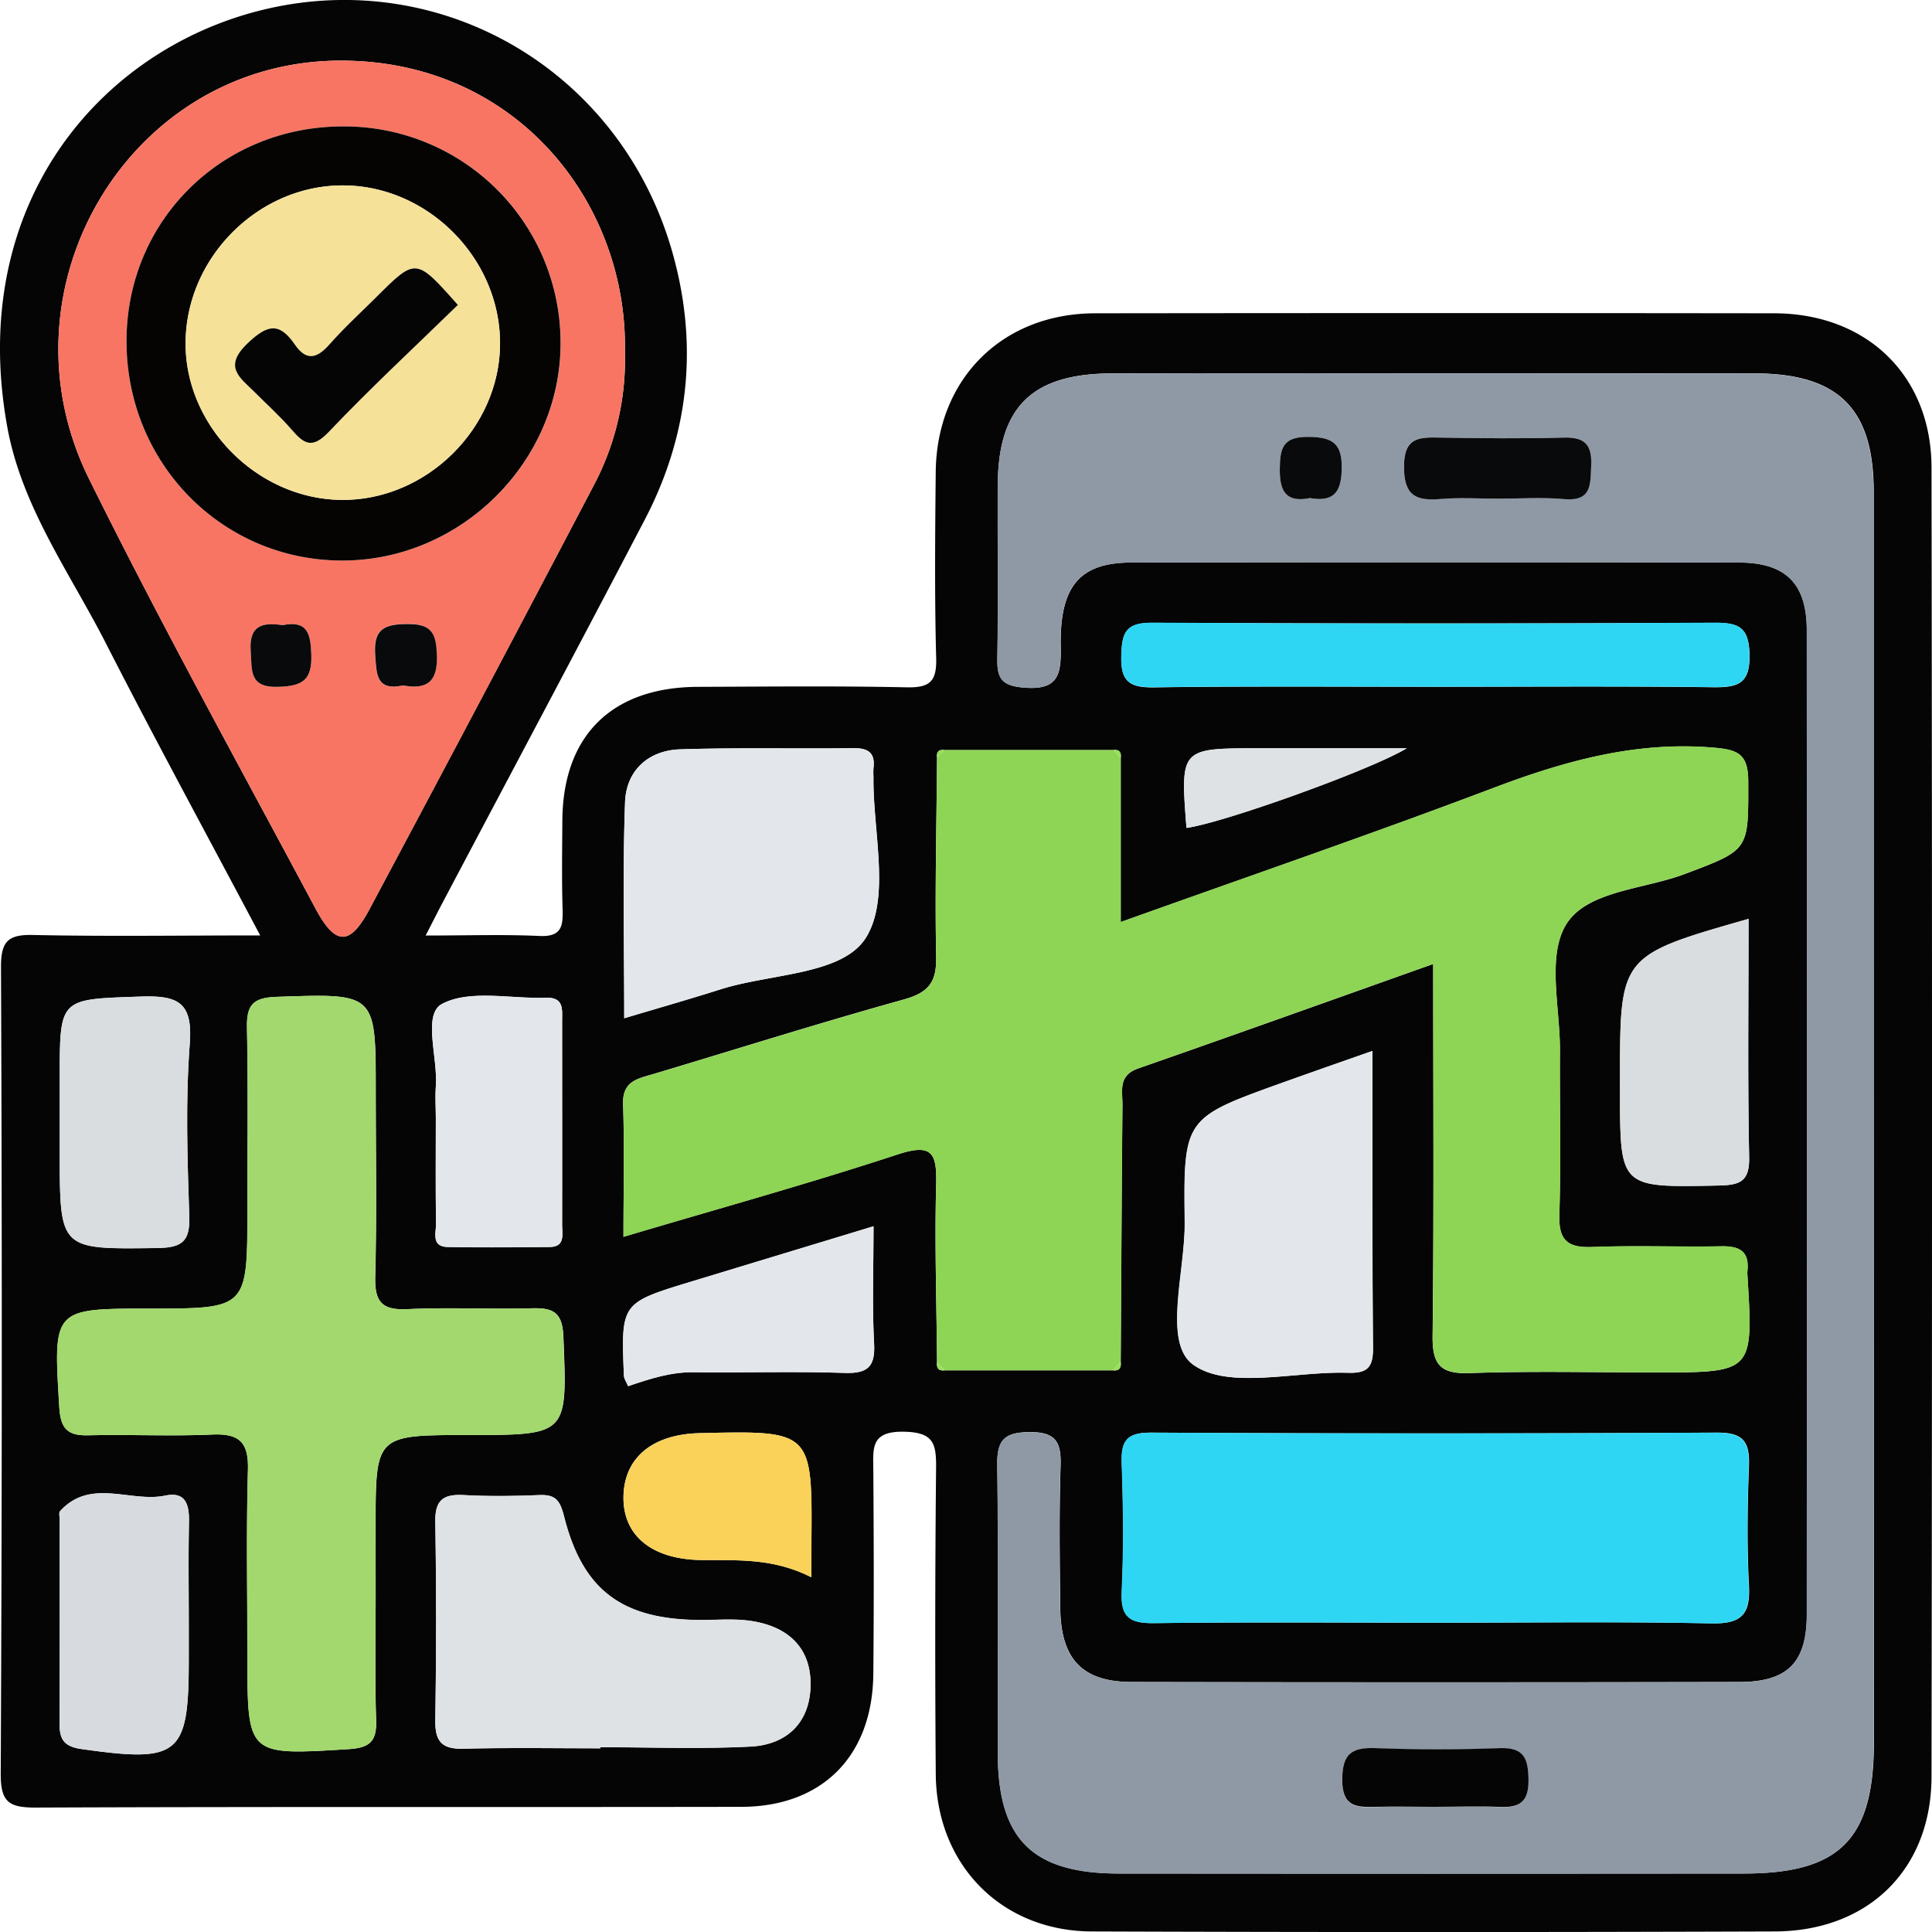 <svg id="f0c18739-29e5-41e3-b046-18fd248679db" data-name="Capa 1" xmlns="http://www.w3.org/2000/svg" viewBox="0 0 561.78 561.8"><defs><style>.aeb33a77-985d-4443-9fcb-72dd8660f9b0{fill:#040504;}.b9a2160c-7cb0-4990-ab84-f2eb6019cd74{fill:#8f99a5;}.a4bf0fde-5477-4818-87a6-687655949d6e{fill:#8ed455;}.e8429953-3960-43a4-81d7-0ae1cdce0adb{fill:#f87563;}.b80622d0-c594-4b70-8192-f2eaeab05b3e{fill:#a2d86d;}.e0798143-5965-4b7d-9925-8a6bca077087{fill:#2ed6f4;}.a1c9a934-1c12-47e2-810c-0b353074c6cf{fill:#dee2e5;}.a9ae6418-55f5-4389-9f4a-8467f70d3101{fill:#e3e7eb;}.bc926c6e-5cb0-426c-b983-1be1a88aae02{fill:#d7dade;}.a168e24b-1bd6-4339-b253-8461d49d7c3a{fill:#d9dde0;}.a0fe9cc2-16e7-4104-a5ab-6ff7c2deb6ac{fill:#fad159;}.e4020643-c690-4686-aaf4-d8c899d68a6f{fill:#95de58;}.b5c86b78-ac40-4dfd-b2da-f1f44f1563e9{fill:#090a0b;}.be18ac88-4743-4c20-93ce-028e57b06558{fill:#060403;}.bb9a7714-ee55-4e59-b07b-a8c8b3b2ab65{fill:#f5e198;}</style></defs><title>_</title><path class="aeb33a77-985d-4443-9fcb-72dd8660f9b0" d="M75.66,272c-15.46-29.17-30.55-56.9-44.9-85C20.29,166.51,6.34,147.4,2.12,124.16-9.59,59.68,28.83,14.73,75.84,3c52.41-13.08,105,17.58,119.82,70.89,7.44,26.7,4.65,52.71-8.24,77.34C168,188.4,148.26,225.43,128.67,262.52c-1.35,2.55-2.65,5.13-4.9,9.51,12.15,0,22.68-.35,33.16.13,6.36.29,6.81-2.85,6.66-7.78-.27-8.59-.12-17.2-.07-25.8.16-24.72,14.4-38.78,39.46-38.86,20.21-.07,40.42-.29,60.62.14,6.67.14,8.81-1.59,8.62-8.47-.48-18-.31-36.12-.13-54.17.28-27.07,19.37-46.09,46.36-46.12q98.69-.12,197.36,0c27,0,45.79,18.13,45.83,44.87q.29,190.26,0,380.53c0,27-18.31,45-45.52,45.12q-99.31.35-198.65,0c-26.25-.09-45.16-19.35-45.37-45.75q-.35-44.5.09-89c.07-7.14-.71-10.43-9.44-10.56-9.61-.15-8.86,4.79-8.81,11.05.14,19.78.19,39.56,0,59.34-.21,23.87-14.8,38.65-38.42,38.69-68.37.12-136.73-.07-205.1.21-7.57,0-10.24-1.37-10.21-9.73Q.78,398.5.29,281.11c0-7.33,2-9.4,9.26-9.24C31,272.33,52.39,272,75.66,272ZM272.47,396c-.18,1.61.25,2.69,2.17,2.48h49c1.9.21,2.41-.82,2.22-2.48.16-24.9.28-49.8.51-74.7,0-4-1.31-8.56,4.54-10.6,28.25-9.85,56.41-19.94,85.82-30.39,0,36.9.24,72.49-.17,108.07-.1,8.35,2.17,11.19,10.76,10.89,18-.63,36.07-.19,54.11-.19,28.4,0,28.4,0,26.67-28.24a7,7,0,0,1,0-1.29c.59-5.8-2.42-7.25-7.68-7.14-12.45.24-24.93-.28-37.36.2-7.15.28-9.88-1.83-9.65-9.32.49-15.88.07-31.78.17-47.67.08-12.44-3.81-27.36,1.71-36.63,5.95-10,22.56-10.32,34.52-14.82,18.93-7.13,18.56-6.86,18.53-26.87,0-8.35-3.23-9.34-10.55-9.93-22.46-1.81-43.06,4-63.75,11.83-35.15,13.31-70.73,25.52-108.17,38.92V220.37c.22-1.67-.43-2.5-2.18-2.27H274.6c-1.76-.24-2.34.63-2.13,2.25-.14,19.33-.63,38.67-.26,58,.15,7.4-2.37,10.32-9.46,12.29-24.37,6.77-48.49,14.4-72.72,21.65-4.55,1.36-9.08,2-8.85,8.75.41,12.41.11,24.84.11,38.59,27.39-8.14,53.75-15.42,79.7-23.95,10.09-3.31,11.45-.39,11.22,8.74C271.76,361.59,272.33,378.78,272.47,396ZM544.84,326.1q0-91.55,0-183.1c0-24.25-10.35-34.38-34.56-34.43-30.08-.06-60.17,0-90.26,0-32.23,0-64.47-.08-96.7,0-23.32.08-33.1,9.79-33.18,32.66-.06,16.76.18,33.52-.12,50.28-.1,5.81,1.3,7.88,7.7,8.42,10.1.86,10.87-3.85,10.72-11.95-.32-17.61,5.58-24.39,20.56-24.42q88.32-.16,176.65,0c13.6,0,19.72,6.11,19.74,19.65q.17,143.13,0,286.25c0,14-5.68,19.59-19.56,19.62q-88.34.18-176.65,0c-14.47,0-20.71-6.6-20.88-21.53-.15-13.75-.34-27.52.1-41.26.22-6.87-1.31-9.93-9-9.87-7.25.06-9.51,2.17-9.41,9.48.38,27.93.13,55.87.16,83.81,0,25,10,35,35.12,35.06q90.9.08,181.81,0c27.94,0,37.8-10,37.81-38.18Q544.88,416.37,544.84,326.1ZM181.71,102.32c.87-43.2-31.52-85-83.14-84.69C37.64,18-1.51,83.79,25.84,139.14c20.87,42.21,43.7,83.46,65.88,125,5.82,10.91,10,10.93,15.67.32q32.94-61.77,65.48-123.75A78.19,78.19,0,0,0,181.71,102.32Zm-72.48,362V443.65c0-26.38,0-26.38,27-26.38,29.05,0,28.74,0,27.6-28.58-.29-7.28-3.12-8.45-9.29-8.27-12,.33-24.08-.33-36.09.25-7.42.36-9.53-2.16-9.33-9.43.47-18,.15-36.09.15-54.14,0-28.5,0-28.23-28.88-27.24-6.95.24-8.69,2.49-8.56,9,.36,17.61.12,35.24.12,52.86,0,28.79,0,28.79-28.43,28.79-28.23,0-28,0-26.26,28.7.37,6.18,2.35,8.29,8.37,8.14,12-.29,24.08.32,36.09-.22,7.78-.35,10.61,2.12,10.39,10.15-.51,18-.16,36.09-.16,54.14,0,29.16,0,29,29.28,27.2,6-.37,8.35-2,8.15-8.25C109,488.35,109.23,476.31,109.23,464.28ZM418,471.84c26.59,0,53.19-.35,79.77.19,8.67.18,11.23-2.66,10.79-11-.6-11.55-.45-23.16,0-34.73.25-6.92-1.52-9.77-9.22-9.73q-82.35.46-164.71,0c-7.09,0-8.64,2.5-8.42,8.92.41,12.43.56,24.9,0,37.31-.37,7.59,2.46,9.26,9.52,9.16C363.07,471.62,390.52,471.84,418,471.84ZM174.54,508.37v-.31c14.56,0,29.15.56,43.67-.18,10.88-.55,17.55-7.38,17.48-18.37s-7.36-16.86-17.91-18.25c-4.63-.61-9.41-.17-14.12-.19C181,471,169.42,462.54,164,440.86c-1.21-4.8-2.6-6.3-7.24-6.11-7.27.29-14.58.38-21.85,0-5.88-.33-8.44,1.3-8.33,7.74.33,19.28.3,38.56,0,57.84-.08,6.1,2,8.33,8.12,8.17C148,508.14,161.25,508.37,174.54,508.37Zm7-212.29c10.09-3,19.1-5.59,28-8.41,14.64-4.63,35.5-4.12,42.28-15.05,7.17-11.55,2-30.79,2.17-46.67a24.46,24.46,0,0,1,0-2.57c.56-4.57-1.59-5.88-5.94-5.83-16.76.22-33.54-.21-50.29.34-9.34.31-15.71,6.25-16,15.42C181,253.82,181.51,274.38,181.51,296.08Zm217.57,9.5c-9.79,3.45-17.81,6.23-25.8,9.1-28.91,10.37-29.18,10.38-28.79,40.57.2,14.42-6.47,35.24,2.51,41.61,10.32,7.31,29.6,1.8,45,2.31,5.67.19,7.28-1.65,7.23-7.25C399,363.67,399.08,335.41,399.08,305.58Zm17.75-105.89c27.07,0,54.15-.22,81.21.15,7.3.09,10.87-1,10.65-9.6-.2-7.73-3-9.16-9.94-9.14q-81.86.35-163.72,0c-7.82-.05-8.82,2.95-9,9.69-.21,7.62,2.62,9.19,9.6,9.09C362.69,199.48,389.76,199.69,416.83,199.69ZM54.89,472.22c0-9.86-.15-19.73.06-29.59.1-5-.88-9-6.88-7.75-10.14,2.12-21.67-5.24-30.59,4.5-.44.48-.12,1.67-.12,2.52,0,19.74.06,39.47-.05,59.2,0,4.54,1.17,6.73,6.31,7.47,28.51,4.05,31.27,1.91,31.27-26.05ZM17.37,326.07v9c0,28.45,0,28.19,28.22,27.82,7.13-.09,9.71-1.7,9.45-9.24-.56-16.72-1.11-33.55.14-50.2.91-12-3.4-14.05-14.2-13.68-23.59.81-23.61.24-23.61,23.4Zm491.07-58.89c-37.38,10.68-37.38,10.68-37.38,46.25v3.86c0,28.2,0,28,28.38,27.44,6.24-.13,9.33-.87,9.17-8.29C508.15,313.7,508.44,291,508.44,267.18ZM126.73,325c0,10.29-.1,20.57.06,30.85,0,2.62-1.46,6.68,3.41,6.76,9.85.17,19.7.09,29.55,0,4.73,0,3.69-3.75,3.7-6.52.05-19.71,0-39.41,0-59.12,0-3.42.63-7-4.79-6.84-10.21.37-22-2.47-30.09,1.78-5.79,3-1.15,15.76-1.85,24.12C126.52,319,126.72,322,126.73,325ZM254,356.57l-53,16.09c-20.41,6.21-20.42,6.21-19.57,27.27,0,1,.78,2,1.23,3.14,6.45-2.2,12.5-4.13,19.07-4.06,14.6.16,29.22-.29,43.81.2,6.75.22,9-1.73,8.64-8.58C253.58,379.94,254,369.21,254,356.57ZM235.93,458.63c0-4.56,0-7.11,0-9.66.28-33,.28-33-32.49-32.25-13.61.32-21.81,7-22.15,18.12-.36,11.5,8.06,18.59,22.61,18.78C214.18,453.76,224.54,452.89,235.93,458.63ZM345,240.74c10.65-1.43,53.67-16.85,64.07-23.16H366C343.18,217.58,343.18,217.58,345,240.74Z"/><path class="b9a2160c-7cb0-4990-ab84-f2eb6019cd74" d="M544.84,326.1q0,90.25,0,180.52c0,28.2-9.87,38.17-37.81,38.18q-90.9.06-181.81,0c-25.15,0-35.09-10-35.12-35.06,0-27.94.22-55.88-.16-83.81-.1-7.31,2.16-9.42,9.41-9.48,7.71-.06,9.24,3,9,9.87-.44,13.74-.25,27.51-.1,41.26.17,14.93,6.41,21.5,20.88,21.53q88.32.15,176.65,0c13.88,0,19.54-5.64,19.56-19.62q.17-143.13,0-286.25c0-13.54-6.14-19.62-19.74-19.65q-88.32-.21-176.65,0c-15,0-20.88,6.81-20.56,24.42.15,8.1-.62,12.81-10.72,11.95-6.4-.54-7.8-2.61-7.7-8.42.3-16.76.06-33.52.12-50.28.08-22.87,9.86-32.58,33.18-32.66,32.23-.1,64.47,0,96.7,0,30.09,0,60.18,0,90.26,0,24.21.05,34.52,10.18,34.56,34.43Q545,234.56,544.84,326.1ZM435.63,145c6.42,0,12.87-.4,19.25.11,8,.63,7.52-4.25,7.78-9.73.28-6.08-1.77-8.36-8-8.17-12,.37-24,.24-35.94,0-6-.1-10.45-.31-10.49,8.33s3.45,10.14,10.7,9.52C424.48,144.58,430.07,145,435.63,145ZM416.7,525.38c6.43,0,12.86-.24,19.27.07,5.78.29,8.54-1.29,8.46-7.82-.07-6.26-1.27-9.52-8.45-9.25-12,.44-24,.44-36,0-7.05-.27-9.71,1.71-9.71,9.27,0,7.84,4.1,8,9.7,7.79S411.13,525.38,416.7,525.38ZM380.91,144.83c6.72,1.16,9.07-1.52,9.23-8.38.18-7.52-2.6-9.35-9.71-9.42-7.38-.07-8.24,3.22-8.3,9.3C372.06,142.93,374,146.22,380.91,144.83Z"/><path class="a4bf0fde-5477-4818-87a6-687655949d6e" d="M274.6,218.1h49.12l2.18,2.27v47.72c37.44-13.4,73-25.61,108.17-38.92,20.69-7.84,41.29-13.64,63.75-11.83,7.32.59,10.53,1.58,10.55,9.93,0,20,.4,19.74-18.53,26.87-12,4.5-28.57,4.81-34.52,14.82-5.52,9.27-1.63,24.19-1.71,36.63-.1,15.89.32,31.79-.17,47.67-.23,7.49,2.5,9.6,9.65,9.32,12.43-.48,24.91,0,37.36-.2,5.26-.11,8.27,1.34,7.68,7.14a7,7,0,0,0,0,1.29c1.73,28.24,1.73,28.24-26.67,28.24-18,0-36.09-.44-54.11.19-8.59.3-10.86-2.54-10.76-10.89.41-35.58.17-71.17.17-108.07-29.41,10.45-57.57,20.54-85.82,30.39-5.85,2-4.51,6.55-4.54,10.6-.23,24.9-.35,49.8-.51,74.7l-2.22,2.48h-49L272.47,396c-.14-17.19-.71-34.38-.26-51.55.23-9.13-1.13-12.05-11.22-8.74-26,8.53-52.31,15.81-79.7,23.95,0-13.75.3-26.18-.11-38.59-.23-6.73,4.3-7.39,8.85-8.75,24.23-7.25,48.35-14.88,72.72-21.65,7.09-2,9.61-4.89,9.46-12.29-.37-19.33.12-38.67.26-58Z"/><path class="e8429953-3960-43a4-81d7-0ae1cdce0adb" d="M181.7,102.32a78.07,78.07,0,0,1-8.83,38.41q-32.46,62-65.48,123.75c-5.67,10.61-9.85,10.59-15.67-.32-22.18-41.56-45-82.81-65.88-125C-1.51,83.79,37.64,18,98.57,17.63,150.19,17.31,182.58,59.12,181.7,102.32ZM36.79,98.9c-.17,35.77,27.9,64.27,63.11,64.09,34.42-.17,63.15-28.92,63.13-63.17a62.88,62.88,0,0,0-62.86-63.06C64.82,36.54,36.94,63.87,36.79,98.9Zm45.38,82.88c-5.9-.89-9.82.07-9.27,7.59.41,5.68-.58,10.65,8.16,10.34,7-.24,9.68-2.07,9.46-9.34C90.33,184.23,89.38,180.32,82.17,181.78Zm35,17.52c7,1.29,10.07-1.09,9.82-8.73-.2-6.17-1.23-9.21-8.4-9.15-6.83.06-10.08,1.4-9.53,9C109.51,196.15,109.41,201,117.21,199.3Z"/><path class="b80622d0-c594-4b70-8192-f2eaeab05b3e" d="M109.23,464.28c0,12-.28,24.07.11,36.09.2,6.23-2.14,7.88-8.15,8.25-29.29,1.78-29.28,2-29.28-27.2,0-18.05-.35-36.11.16-54.14.22-8-2.61-10.5-10.39-10.15-12,.54-24.06-.07-36.09.22-6,.15-8-2-8.37-8.14-1.76-28.71-2-28.7,26.26-28.7,28.43,0,28.43,0,28.43-28.79,0-17.62.24-35.25-.12-52.86-.13-6.51,1.61-8.76,8.56-9,28.89-1,28.88-1.26,28.88,27.24,0,18,.32,36.11-.15,54.14-.2,7.27,1.91,9.79,9.33,9.43,12-.58,24.07.08,36.09-.25,6.17-.18,9,1,9.29,8.27,1.14,28.59,1.45,28.58-27.6,28.58-27,0-27,0-27,26.38Z"/><path class="e0798143-5965-4b7d-9925-8a6bca077087" d="M418,471.84c-27.46,0-54.91-.22-82.36.14-7.06.1-9.89-1.57-9.52-9.16.61-12.41.46-24.88,0-37.31-.22-6.42,1.33-8.95,8.42-8.92q82.37.42,164.71,0c7.7,0,9.47,2.81,9.22,9.73-.41,11.57-.56,23.18,0,34.73.44,8.33-2.12,11.17-10.79,11C471.17,471.49,444.57,471.84,418,471.84Z"/><path class="a1c9a934-1c12-47e2-810c-0b353074c6cf" d="M174.54,508.37c-13.29,0-26.57-.23-39.85.1-6.17.16-8.2-2.07-8.12-8.17.29-19.28.32-38.56,0-57.84-.11-6.44,2.45-8.07,8.33-7.74,7.27.41,14.58.32,21.85,0,4.64-.19,6,1.31,7.24,6.11,5.44,21.68,17,30.09,39.68,30.21,4.71,0,9.49-.42,14.12.19,10.55,1.39,17.85,7.13,17.91,18.25s-6.6,17.82-17.48,18.37c-14.52.74-29.11.18-43.67.18Z"/><path class="a9ae6418-55f5-4389-9f4a-8467f70d3101" d="M181.51,296.08c0-21.7-.49-42.26.23-62.77.32-9.17,6.69-15.11,16-15.42,16.75-.55,33.53-.12,50.29-.34,4.35-.05,6.5,1.26,5.94,5.83a24.46,24.46,0,0,0,0,2.57c-.2,15.88,5,35.12-2.17,46.67C245,283.55,224.18,283,209.54,287.67,200.61,290.49,191.6,293.06,181.51,296.08Z"/><path class="a9ae6418-55f5-4389-9f4a-8467f70d3101" d="M399.08,305.58c0,29.83-.13,58.09.12,86.34.05,5.6-1.56,7.44-7.23,7.25-15.37-.51-34.65,5-45-2.31-9-6.37-2.31-27.19-2.51-41.61-.39-30.19-.12-30.2,28.79-40.57C381.27,311.81,389.29,309,399.08,305.58Z"/><path class="e0798143-5965-4b7d-9925-8a6bca077087" d="M416.83,199.69c-27.07,0-54.14-.21-81.21.14-7,.1-9.81-1.47-9.6-9.09.19-6.74,1.19-9.74,9-9.69q81.86.51,163.72,0c6.9,0,9.74,1.41,9.94,9.14.22,8.63-3.35,9.69-10.65,9.6C471,199.47,443.9,199.69,416.83,199.69Z"/><path class="bc926c6e-5cb0-426c-b983-1be1a88aae02" d="M54.89,472.22v10.3c0,28-2.76,30.1-31.27,26.05-5.14-.74-6.34-2.93-6.31-7.47.11-19.73,0-39.46.05-59.2,0-.85-.32-2,.12-2.52,8.92-9.74,20.45-2.38,30.59-4.5,6-1.26,7,2.75,6.88,7.75C54.74,452.49,54.89,462.36,54.89,472.22Z"/><path class="a168e24b-1bd6-4339-b253-8461d49d7c3a" d="M17.37,326.07V313.19c0-23.16,0-22.59,23.61-23.4,10.8-.37,15.11,1.69,14.2,13.68-1.25,16.65-.7,33.48-.14,50.2.26,7.54-2.32,9.15-9.45,9.24-28.22.37-28.22.63-28.22-27.82Z"/><path class="a168e24b-1bd6-4339-b253-8461d49d7c3a" d="M508.44,267.18c0,23.77-.29,46.52.17,69.26.16,7.42-2.93,8.16-9.17,8.29-28.38.57-28.38.76-28.38-27.44v-3.86C471.06,277.86,471.06,277.86,508.44,267.18Z"/><path class="a9ae6418-55f5-4389-9f4a-8467f70d3101" d="M126.72,325c0-3-.2-6,0-9,.7-8.36-3.94-21.09,1.85-24.12,8.11-4.25,19.88-1.41,30.09-1.78,5.42-.2,4.79,3.42,4.79,6.84,0,19.71,0,39.41,0,59.12,0,2.77,1,6.48-3.7,6.52-9.85.11-19.7.19-29.55,0-4.87-.08-3.37-4.14-3.41-6.76C126.63,345.54,126.73,335.26,126.72,325Z"/><path class="a9ae6418-55f5-4389-9f4a-8467f70d3101" d="M254,356.57c0,12.64-.41,23.37.15,34.06.35,6.85-1.89,8.8-8.64,8.58-14.59-.49-29.21,0-43.81-.2-6.57-.07-12.62,1.86-19.07,4.06-.45-1.1-1.19-2.11-1.23-3.14-.85-21.06-.84-21.06,19.57-27.27Z"/><path class="a0fe9cc2-16e7-4104-a5ab-6ff7c2deb6ac" d="M235.93,458.63c-11.39-5.74-21.75-4.87-32-5-14.55-.19-23-7.28-22.61-18.78.34-11.09,8.54-17.8,22.15-18.12,32.77-.79,32.77-.79,32.49,32.25C235.91,451.52,235.93,454.07,235.93,458.63Z"/><path class="a1c9a934-1c12-47e2-810c-0b353074c6cf" d="M345,240.74c-1.8-23.16-1.8-23.16,21-23.16h43C398.65,223.89,355.63,239.31,345,240.74Z"/><path class="e4020643-c690-4686-aaf4-d8c899d68a6f" d="M274.6,218.1l-2.13,2.25C272.26,218.73,272.84,217.86,274.6,218.1Z"/><path class="e4020643-c690-4686-aaf4-d8c899d68a6f" d="M325.9,220.37l-2.18-2.27C325.47,217.87,326.12,218.7,325.9,220.37Z"/><path class="e4020643-c690-4686-aaf4-d8c899d68a6f" d="M272.47,396l2.17,2.48C272.72,398.66,272.29,397.58,272.47,396Z"/><path class="e4020643-c690-4686-aaf4-d8c899d68a6f" d="M323.68,398.45,325.9,396C326.09,397.63,325.58,398.66,323.68,398.45Z"/><path class="b5c86b78-ac40-4dfd-b2da-f1f44f1563e9" d="M435.63,145c-5.56,0-11.15-.38-16.68.09-7.25.62-10.75-.92-10.7-9.52s4.5-8.43,10.49-8.33c12,.2,24,.33,35.94,0,6.21-.19,8.26,2.09,8,8.17-.26,5.48.2,10.36-7.78,9.73C448.5,144.55,442.05,145,435.63,145Z"/><path class="aeb33a77-985d-4443-9fcb-72dd8660f9b0" d="M416.7,525.38c-5.57,0-11.15-.15-16.71,0s-9.69.05-9.7-7.79c0-7.56,2.66-9.54,9.71-9.27,12,.45,24,.45,36,0,7.18-.27,8.38,3,8.45,9.25.08,6.53-2.68,8.11-8.46,7.82C429.56,525.14,423.13,525.38,416.7,525.38Z"/><path class="b5c86b78-ac40-4dfd-b2da-f1f44f1563e9" d="M380.91,144.83c-6.94,1.39-8.85-1.9-8.78-8.5.06-6.08.92-9.37,8.3-9.3,7.11.07,9.89,1.9,9.71,9.42C390,143.31,387.63,146,380.91,144.83Z"/><path class="be18ac88-4743-4c20-93ce-028e57b06558" d="M36.79,98.9c.15-35,28-62.36,63.38-62.14A62.88,62.88,0,0,1,163,99.82c0,34.25-28.71,63-63.13,63.17C64.69,163.17,36.62,134.67,36.79,98.9Zm62.47,46.46c24.72.26,46.16-20.91,46.14-45.56,0-24.84-21.22-46-45.94-45.89C75.26,54,54.54,74.5,54,98.86,53.34,123.4,74.51,145.11,99.26,145.36Z"/><path class="b5c86b78-ac40-4dfd-b2da-f1f44f1563e9" d="M82.17,181.78c7.21-1.46,8.16,2.45,8.35,8.59.22,7.27-2.41,9.1-9.46,9.34-8.74.31-7.75-4.66-8.16-10.34C72.35,181.85,76.27,180.89,82.17,181.78Z"/><path class="b5c86b78-ac40-4dfd-b2da-f1f44f1563e9" d="M117.21,199.3c-7.8,1.66-7.7-3.15-8.11-8.84-.55-7.64,2.7-9,9.53-9,7.17-.06,8.2,3,8.4,9.15C127.28,198.21,124.18,200.59,117.21,199.3Z"/><path class="bb9a7714-ee55-4e59-b07b-a8c8b3b2ab65" d="M99.26,145.36c-24.75-.25-45.92-22-45.31-46.5C54.54,74.5,75.26,54,99.46,53.91c24.72-.13,45.92,21,45.94,45.89C145.42,124.45,124,145.62,99.26,145.36Zm33.87-56.69c-12.19-13.76-12.19-13.76-23.73-2.23-4.55,4.55-9.32,8.9-13.58,13.71-3.6,4.07-6.73,5-10.08.12-4.5-6.56-7.95-6-13.77-.39-7.17,6.86-2.18,10,2,14.13,3.65,3.63,7.51,7.07,10.85,11,3.59,4.17,6,5.65,10.77.6C107.7,112.84,120.61,100.88,133.13,88.67Z"/><path class="aeb33a77-985d-4443-9fcb-72dd8660f9b0" d="M133.13,88.67c-12.52,12.21-25.43,24.17-37.52,36.9-4.79,5.05-7.18,3.57-10.77-.6-3.34-3.89-7.2-7.33-10.85-11-4.2-4.17-9.19-7.27-2-14.13,5.82-5.57,9.27-6.17,13.77.39,3.35,4.88,6.48,4,10.08-.12,4.26-4.81,9-9.16,13.58-13.71C120.94,74.91,120.94,74.91,133.13,88.67Z"/></svg>